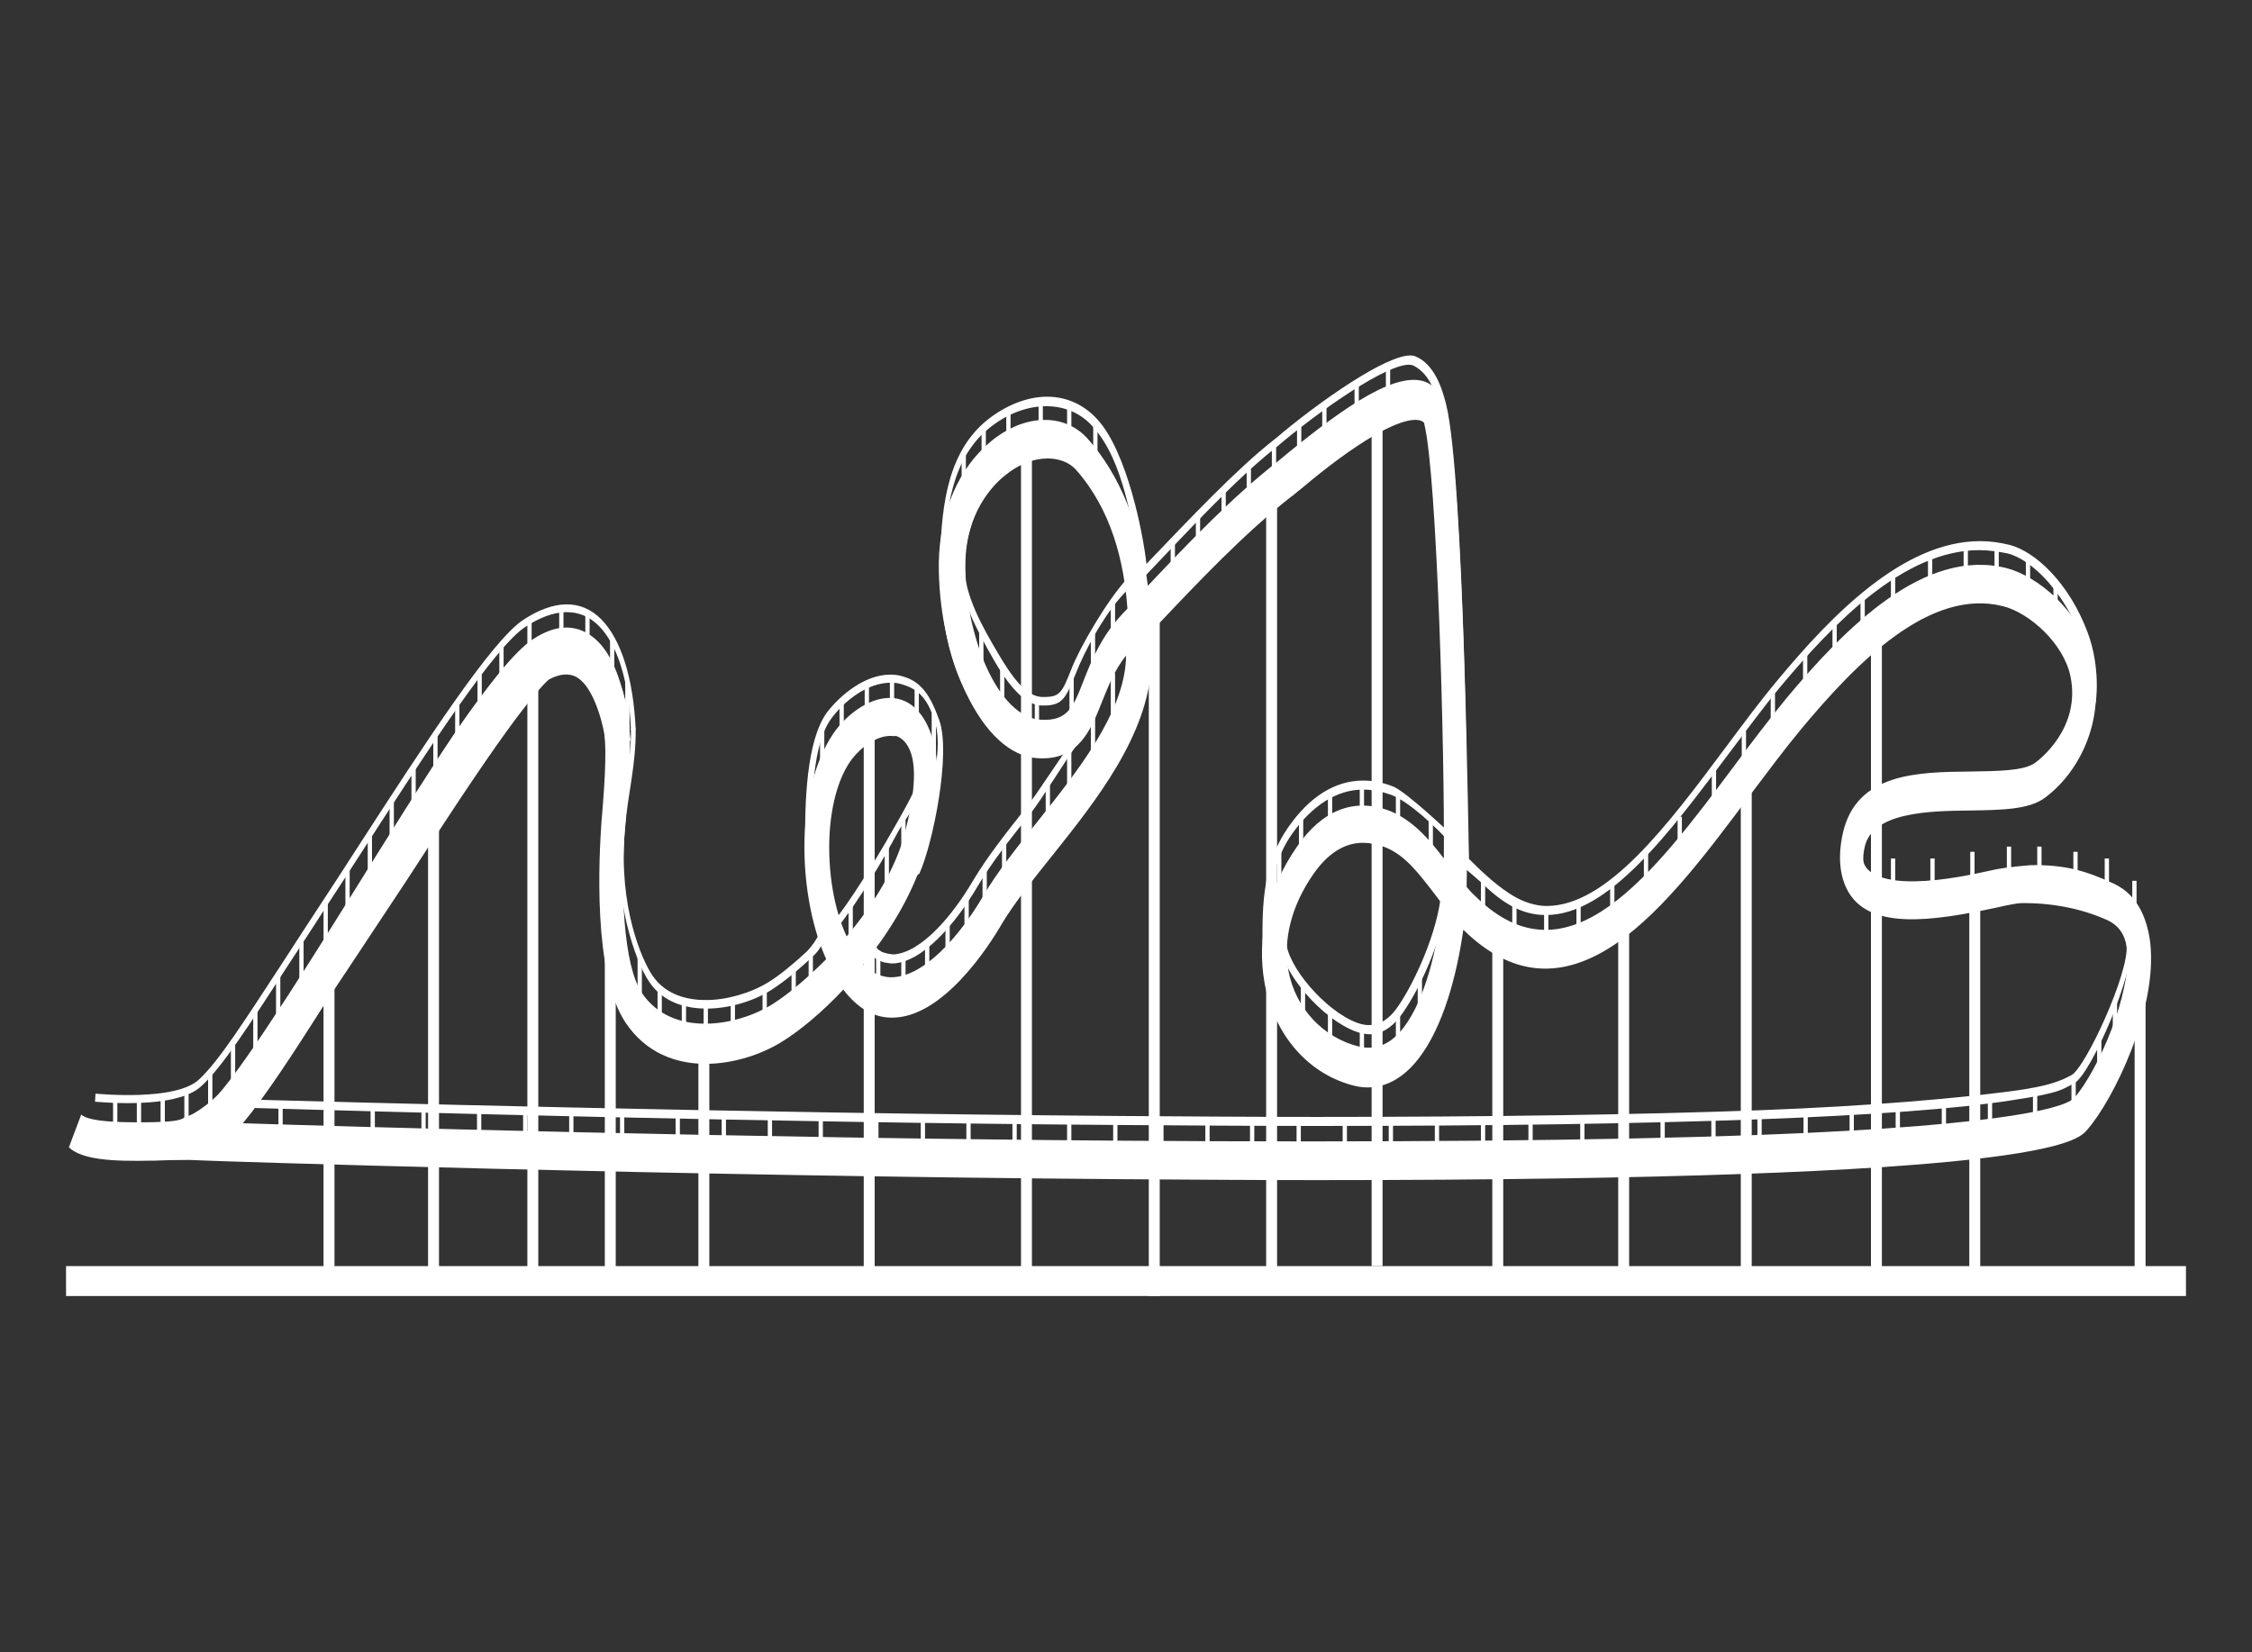 <?xml version="1.0" encoding="utf-8"?>
<!-- Generator: Adobe Illustrator 20.0.0, SVG Export Plug-In . SVG Version: 6.00 Build 0)  -->
<svg version="1.1" id="Layer_1" xmlns="http://www.w3.org/2000/svg" xmlns:xlink="http://www.w3.org/1999/xlink" x="0px" y="0px"
	 viewBox="0 0 474 347.8" style="enable-background:new 0 0 474 347.8;" xml:space="preserve">
<rect x="0" y="0" width="474" height="347.8" fill="#333333" stroke="none"/>
<style type="text/css">
	.st0{fill:#FFFFFF;}
</style>
<g>
	<rect x="13.9" y="266.5" class="st0" width="446.2" height="6.3"/>
	<rect x="111" y="138" class="st0" width="2.3" height="131.7"/>
	<rect x="241.8" y="125.7" class="st0" width="2.3" height="147.1"/>
	<rect x="314.1" y="198.5" class="st0" width="2.3" height="71.3"/>
	<rect x="340.6" y="193.3" class="st0" width="2.3" height="76.4"/>
	<rect x="414.5" y="188.8" class="st0" width="2.3" height="80.8"/>
	<rect x="393.8" y="133.9" class="st0" width="2.3" height="137.5"/>
	<rect x="288.7" y="89.9" class="st0" width="2.3" height="176.6"/>
	<rect x="181.8" y="154.1" class="st0" width="2.3" height="115.6"/>
	<rect x="68.1" y="203.5" class="st0" width="2.3" height="66.2"/>
	<rect x="90.1" y="166.4" class="st0" width="2.3" height="102"/>
	<rect x="127.3" y="196.7" class="st0" width="2.3" height="73"/>
	<rect x="147" y="220.3" class="st0" width="2.3" height="49.4"/>
	<rect x="266.5" y="102.3" class="st0" width="2.3" height="166.4"/>
	<rect x="214.9" y="93.8" class="st0" width="2.3" height="175.9"/>
	<rect x="366.4" y="164.6" class="st0" width="2.3" height="107.6"/>
	<rect x="449.3" y="199.3" class="st0" width="2.3" height="70.5"/>
	<path class="st0" d="M277,248.4c-12.7,0-26.4-0.1-41.3-0.2c-94.8-0.7-191.5-3.8-194.7-4c-1.1-0.1-3.1,0-5.4,0c-1,0-2,0.1-3,0.1
		c-0.2,0-0.4,0-0.6,0l0,0c-8.4,0.2-14.8-0.2-17.5-2.8l2.6-6.9c1.7,1.7,9.9,1.7,15.4,1.6c2.8-0.1,5.2-0.2,6.2-0.9l0.1-0.1
		c5.1-1.4,14.3-11.1,23.3-25.2c7.5-11.7,13.7-22.5,22.1-37.1c15-26.2,29.2-43.7,36.3-40c14.7,7.7,12.4,24.1,11.2,39.5l-0.1,1.1
		c-1.1,13.5-0.4,29.7,3.5,35.5c6.4,9.5,20.2,7,27.6,2.3c3.3-2.1,7.2-5.4,11.2-9.4c-3.3-7.3-5-17.4-4.5-26.8
		c0.5-8.8,2.8-16.4,6.5-21.4c3.1-4.1,8.6-7.9,13.5-6.5c2.9,0.8,5.2,3.4,6.6,7.4c2.7,7.7,0.7,17.5-1.1,24.2
		c-2.3,8.6-7.4,17.1-13.2,24.2c1.7,1.7,3.6,2.6,5.6,2.7c0.1,0,0.2,0,0.3,0c6.9,0,14.5-8.8,19.4-17.2c2.8-4.8,6.8-9.8,11-15.1
		c8.6-10.8,18.4-23,19-34.6c0-0.3,0-0.5,0-0.8c-2.4,3-3.7,6.4-5,9.6c-2.4,6.1-5,12.5-13.5,12c-5.8-0.3-11.2-5.3-15.3-14
		c-3.7-7.9-5.7-17.8-5.6-27.2c0.2-10.7,4.2-20,11.1-25.6c7-5.7,15.3-5.9,20.2-0.5c6.8,7.6,11.1,18.3,12.7,31
		c8.8-9.3,17.9-18.8,27.5-26.3c0.5-0.4,1.1-0.9,1.8-1.5c12-9.8,23.9-18.3,30-14.7c1.6,1,2.8,2.7,3.4,5.2c3.7,14.8,4.9,86.5,4.4,99.7
		c0,0.3,0,0.7,0,1c0.6,0.7,1.2,1.4,1.9,2c19.5,19.2,37.3-4.6,54.5-27.6c3.7-5,7.3-9.7,10.8-14c12.6-15.1,29.2-31.9,46.5-27.5
		c6.2,1.6,15.9,8.9,18.2,20.3c2.5,12.5-3.4,23.1-10.3,28.1c-3.3,2.4-9,2.5-15.6,2.6c-8.6,0.1-20.5,0.3-22.2,7.6
		c-0.6,2.7-0.2,3.6,0,3.9c0.5,1.1,2.7,3.6,10.8,3.4c5.6-0.1,11.8-1.4,16.3-2.4c2.7-0.6,6.8-0.9,7.9-1c7.2-0.1,11.6,1.2,17.4,3.9
		c5.5,2.5,7.2,8.3,7.7,12.6c1.5,14-7.8,32.9-13.2,39.1C437.2,240.4,430.3,248.4,277,248.4z M50.1,236.4
		c24.7,0.8,105.1,3.1,185.5,3.7c55.9,0.4,101.1,0,134.4-1.2c55.7-2.1,65.1-6.2,66.6-7.8c5.1-5.9,12.1-22.2,11.1-31.2
		c-0.2-1.9-0.9-4.7-4.1-6.2c-5.3-2.4-11.6-3.7-18.2-3.6c-0.8,0-2.8,0.4-5,0.9c-13.6,2.9-27.3,5-31.7-3.9c-1.1-2.2-2.1-6-0.8-11.8
		c2.9-12.6,15.7-12.8,26.9-12.9c5.5-0.1,11.1-0.1,13.5-1.8c1-0.7,9.7-7.4,7.5-18.2c-1.4-6.9-8.6-13.4-14.2-14.8
		c-15.4-3.9-30.8,11.8-42.6,26c-3.4,4.1-6.9,8.8-10.6,13.7c-8.8,11.8-17.9,24-27.8,31c-11.7,8.2-22.4,7.4-32.6-2.6c0,0,0,0,0,0
		c-1.4,9.8-4.3,20.5-9.4,27.1c-3.8,4.9-8.4,6.9-13.3,5.8c-9.7-2.3-17-10.5-19.1-21.5c-1.8-9.7,0.6-20,6.8-28.9
		c5.3-7.7,12-10.3,19.3-7.6c4.9,1.9,8.4,5.9,11.6,10.1c0.2-22-1.4-80.3-4.1-91.4c0-0.2-0.1-0.4-0.4-0.6c-0.9-0.5-3.7-1.1-11.9,4
		c-5.3,3.3-10.7,7.7-13.9,10.4c-0.8,0.6-1.4,1.2-1.9,1.5c-9.7,7.6-19.1,17.5-28.1,27c-0.3,0.4-0.7,0.7-1,1.1c0,2.3,0,4.7-0.2,7.2
		c-0.9,15.1-11.6,28.5-21,40.3c-4.1,5.1-7.9,9.9-10.5,14.2c-2.7,4.7-12.4,19.8-23.1,19.8c-0.1,0-0.3,0-0.4,0c-3.7-0.1-7-2.1-9.9-5.9
		c-4.5,4.8-9.1,8.6-12.8,10.9c-8.2,5.2-24.5,8.7-33-3.9c-7-10.4-5.6-35.1-5.1-42.4l0.1-1.1c1.4-17.1,1.6-26.3-7.6-30.7
		c-3.5-1.7-18.3,20.8-33.5,44.2C70.8,207.6,55.5,231.2,50.1,236.4z M286.9,177.4c-3.9,0-7.4,2.2-10.4,6.5c-4.7,6.7-6.5,14-5.3,20.5
		c1.5,7.9,7.4,14.1,14.9,15.9c3.5,0.8,6.7-0.5,9.4-4.1c4.4-5.8,7.1-16.5,8-26c-0.5-0.7-1.1-1.4-1.6-2.1c-3.4-4.4-6.3-8.3-10.7-9.9
		C289.8,177.7,288.3,177.4,286.9,177.4z M187.4,154.9c-2.9,0-6.1,2.3-8.1,4.9c-2.7,3.6-4.3,9.2-4.7,15.8c-0.4,7.7,0.9,15.7,3.6,21.5
		c5.5-6.5,10.3-14.2,12.2-21.6c2.1-7.9,2.5-13.7,1.3-17.1c-0.7-1.9-1.7-3-3.1-3.5C188.3,155,187.8,154.9,187.4,154.9z M220.5,96.5
		c-2.9,0-6.1,1.2-9,3.6c-2.5,2-8.2,7.8-8.3,18.5c-0.2,14.8,6.7,32.4,15.9,32.9c5.6,0.3,6.8-2.6,9-8.3c1.6-4.1,3.7-9.2,7.9-13.7
		c0.4-0.5,0.9-0.9,1.3-1.4c-0.7-9.9-3.4-20.9-10.9-29.3C225,97.3,222.9,96.5,220.5,96.5z"/>
	<g>
		<path class="st0" d="M229.6,98.7c-1.1-1.2-6.4-4.9-8.4-4.9c-2.7,0-8.1,1.5-10.7,3.6c-2.2,1.7-8.6,12.2-8.8,21.3
			c-0.1,6.7,4.4,14.8,7.3,19.9c2.9,5.1,6.4,9.7,10.1,9.9c0.3,0,0.5,0,0.7,0c3.9,0,4.6-1.7,6.7-6.9c1.6-4.1,5.7-12.1,10.2-16.8
			c0.1-0.1,0.5-0.5,0.6-0.6C236.4,113.6,235.2,105,229.6,98.7z M225.6,140.6c-2,5-2.4,6.1-5.7,6.1c-0.2,0-0.5,0-0.7,0
			c-3.3-0.2-6.2-4.2-9.2-9.3c-3-5.1-7.2-12.3-7-18.6c0.3-10.5,6.1-18.2,8.1-19.8c2.4-1.9,7.6-3.4,10.1-3.4c1.8,0,6.9,3.5,7.8,4.5
			c5.1,5.7,7.3,12,8.4,21.5C232.8,126.6,227.2,136.5,225.6,140.6z"/>
	</g>
	<g>
		<path class="st0" d="M394.9,178.3C395,178.4,395.1,178.4,394.9,178.3L394.9,178.3z"/>
		<path class="st0" d="M439.4,133.1c-3.9-10.4-11-17-16.4-18.4c-2-0.5-4.1-0.8-6.2-0.8c-16.2,0-31.3,15.6-42.6,29.2
			c-3.6,4.3-7.1,9-10.9,14.1c-12.3,16.5-25,33.5-37.8,33.5c-2.2,0-5.1-0.8-7.9-2.7c-3.1-2-6.2-5-8.4-7.2c-0.1-0.1-1-80.3-4.8-95.6
			c-0.9-3.7-2.6-8.6-6.5-10.2c-3.9-1.6-17.8,7.7-28,16.1l-0.1,0.1c-0.7,0.6-1.3,1.1-1.7,1.4c-7.9,6.2-17.7,16.6-26.8,26.1
			c-0.7-6.5-4.1-23.6-10.3-30.4c-2.8-3.1-6.5-4.8-10.6-4.8c-4.2,0-8.7,1.8-12.6,4.9c-7.9,6.4-9.7,16.9-9.9,29.4
			c-0.1,10.5,1.3,20.4,5.8,28.6c5.4,9.9,7.6,11,14.3,11.4c0.6,0,5.9,0,6.5,0c-1.4,1.8-6.8,10.1-8.2,11.8
			c-4.3,5.4-8.4,10.6-11.4,15.6c-4.3,7.4-11,15.4-16.9,15.7c-2.9-0.3-4.1-1.2-3.8-3.4c-1,2.4-1,4.1,1.1,4.8c0.7,0.3,1.4,0.4,2.2,0.5
			c0.1,0,0.2,0,0.2,0c6.3,0,13.5-8.4,18.1-16.3c2.9-4.9,6.9-10,11.2-15.4c2.3-2.9,7.1-10.8,9.5-14.1c-1.3,0.5-17.6-2.2-22-11.6
			c-3.9-8.4-5.9-16.8-5.8-26.8c0.2-11.8,1.9-22.3,9.4-28.4c3.8-3.1,8.1-4.7,12.1-4.7c3.9,0,7.4,1.5,9.9,4.4
			c6.4,7.1,8.3,20.3,10.3,32c8.8-9.2,19.3-20.7,27.9-27.5c0.4-0.3,1-0.8,1.7-1.4l0.1-0.1c10.1-8.3,24.1-17.7,27.5-15.9
			c3.4,1.8,4.6,5.8,5.4,9c3.8,15.2,4.4,80.4,4,95.6c0.3,0.3,4.3,3.7,4.6,4c4.5,4.4,8.6,7,13.7,7c13.2,0.1,26.1-17.3,38.6-34
			c3.8-5,7.3-9.8,10.8-14c11.2-13.4,26-28.8,41.9-28.8c2,0,4,0.3,6,0.7c6.1,1.6,14.5,10.9,17.3,24l1.1,7.7
			C441.2,148,442.2,140.6,439.4,133.1z"/>
		<path class="st0" d="M392.7,176.5c0.1-1,0.4-2.4,0.9-3.6C391.7,174.2,391.9,175.5,392.7,176.5z"/>
		<path class="st0" d="M184.4,197.5c0.9-2.2,2.7-5,4.6-7.9C186.4,192.5,184.1,195.3,184.4,197.5z"/>
		<path class="st0" d="M197.7,151.6c-1.9-5.3-3.8-8.1-7.6-9.2c-0.9-0.3-1.8-0.4-2.7-0.4c-5.4,0-10.5,4.3-13.3,7.9
			c-4.3,5.8-4.8,18.8-4.6,28.7c0.2,8.8,7.9,13.4,0.4,21.6c-2.9,2.7-5.7,5-8.1,6.5c-3.7,2.3-8.8,3.8-13.2,3.8
			c-3.6,0-8.4-0.9-11.3-5.2c-2.2-3.3-7.1-14.3-5.8-30.3l0.1-1.1c0.5-6.5,2.3-12.9,2.2-20.6l-1,0c0.1,7.5-1.8,13.8-2.3,20.3l-0.1,1.1
			c-1.2,14.8,3.3,27.6,6.2,31.9c3.1,4.7,8.3,5.7,12.1,5.7c4.6,0,9.8-1.5,13.6-3.9c2.8-1.8,6-4.4,9.3-7.6c5.4-5.7-0.6-15-0.7-24.1
			c-0.1-8.4,0.1-20.1,4.1-25.5c2.6-3.5,7.4-7.5,12.5-7.5c0.9,0,1.7,0.1,2.5,0.4c3.5,1,5.5,3.3,6.9,8.3c1.7,6.2-1.5,15.6-3.4,22.9
			c-0.8,3.1-2.4,10.9-4.5,14.2c2.3-2.6,3.7-5.3,4.5-5.6C196.4,177.5,200.2,158.6,197.7,151.6z"/>
	</g>
	<g>
		<path class="st0" d="M303.2,189.2c-1.2,8.9-6.5,19.5-9.5,23.4c-2,2.6-4.4,3.6-7,3c-6.2-1.5-14.8-10.7-15.9-16.6c0-0.1,0-0.1,0-0.2
			l-1.4,0.1c0,0.2,0,0.4,0.1,0.7c1.3,6.7,10.4,16.3,17.1,17.9c0.6,0.1,1.1,0.2,1.7,0.2c2.3,0,4.4-1.2,6.3-3.6
			c3.9-5.1,8.7-15.6,9.7-23.4L303.2,189.2z"/>
	</g>
	<g>
		<path class="st0" d="M267,201.2c-0.2-8.8-0.5-17.8,4.9-25.6c4.3-6.1,9.5-9.4,15-9.4c1.9,0,3.9,0.4,5.9,1.1
			c3.8,1.4,9.9,7.2,12.5,10.2c0-0.9,0-1,0-2c0,0-9.4-9-12.2-10c-2.1-0.8-4.1-1.2-6.2-1.2c-5.9,0-11.3,3.4-15.8,9.9
			c-5.7,8.2-5.5,17.8-5.3,27.1c0,0.1,0,0.2,0,0.4l1.1-0.3C267,201.3,267,201.2,267,201.2z"/>
		<path class="st0" d="M448.7,197.4c-0.1-0.9-0.8-3.8-2.9-5.2l-0.9,1.8c0.2,0.1,0.2,0.6,0.4,0.7c1.8,0.8,2.2,3.5,2.3,4.2
			c0.6,5.9-8.7,25.9-11.6,27.4c-1.9,1-4.3,2.3-12.8,3.4c-11.5,1.5-29.3,3.1-53,4c-24.5,0.9-55.8,1.4-93,1.4c-13,0-26.9-0.1-41.3-0.2
			c-80.4-0.6-166.2-3-185-3.5c0.1-0.1,0.2-0.2,0.3-0.3c-0.6,0.7-1.1,1.3-1.7,2c30.3,0.9,112.3,3.2,186.4,3.7
			c14.4,0.1,28.4,0.2,41.4,0.2c37.2,0,68.5-0.5,93-1.4c23.7-0.9,41.6-2.2,53.1-4c10.5-1.6,10.4-2.2,13.2-3.6
			C440.1,226.1,449.5,204.6,448.7,197.4z"/>
		<path class="st0" d="M51.7,230.6c-0.3,0.3-0.5,0.6-0.8,0.9c0,0,0.1-0.1,0.1-0.1C51.2,231.1,51.4,230.8,51.7,230.6z"/>
	</g>
	<g>
		<path class="st0" d="M193.8,161.7l-0.6,0.5c0.1,0,0,1.9,0,1.9c0.2,0.5-1.4,3.8-4.3,8.9c-2.7,4.8-8.2,14.1-12.5,19.8
			c-0.2-0.7-1-1.2-1-2.1v1.7c0.1,1.2,0.3,2.3,0.6,3.2c5.1-6.4,9.9-14.7,12.9-20.3c2.9-5.3,6-7.1,4.6-12.3
			C193.5,163.1,194.9,163,193.8,161.7z"/>
	</g>
	<rect x="23.8" y="231.8" class="st0" width="0.9" height="5.5"/>
	<rect x="28.8" y="231.8" class="st0" width="0.9" height="5.5"/>
	<rect x="33.8" y="230.4" class="st0" width="0.9" height="6.5"/>
	<rect x="38.8" y="230.3" class="st0" width="0.9" height="5.5"/>
	<rect x="43.8" y="225.7" class="st0" width="0.9" height="6.6"/>
	<rect x="48.6" y="219.4" class="st0" width="0.9" height="9"/>
	<rect x="53.3" y="212.6" class="st0" width="0.9" height="9.8"/>
	<rect x="63" y="197.7" class="st0" width="0.9" height="10.6"/>
	<rect x="68.1" y="189.4" class="st0" width="0.9" height="10.8"/>
	<rect x="72.7" y="182.9" class="st0" width="0.9" height="9.1"/>
	<rect x="77.4" y="175.6" class="st0" width="0.9" height="9.6"/>
	<rect x="82" y="168.1" class="st0" width="0.9" height="8.6"/>
	<rect x="86.6" y="161.6" class="st0" width="0.9" height="8.6"/>
	<rect x="91.2" y="154.6" class="st0" width="0.9" height="8.6"/>
	<rect x="95.8" y="147.8" class="st0" width="0.9" height="8.6"/>
	<rect x="100.5" y="142" class="st0" width="0.9" height="8.6"/>
	<rect x="105.1" y="135.7" class="st0" width="0.9" height="8.6"/>
	<rect x="111" y="130.1" class="st0" width="0.9" height="8.6"/>
	<rect x="117.7" y="127.4" class="st0" width="0.9" height="8.6"/>
	<rect x="123.2" y="129.1" class="st0" width="0.9" height="8.6"/>
	<rect x="128.4" y="134.9" class="st0" width="0.9" height="8.6"/>
	<polygon class="st0" points="135.1,210.6 134.2,210.6 134.2,199.2 135.1,201.6 	"/>
	<rect x="138.4" y="207.8" class="st0" width="0.9" height="8.6"/>
	<rect x="143.5" y="210.6" class="st0" width="0.9" height="8.6"/>
	<rect x="148.1" y="210.6" class="st0" width="0.9" height="8.6"/>
	<rect x="153.8" y="210" class="st0" width="0.9" height="8.6"/>
	<rect x="160.5" y="207.8" class="st0" width="0.9" height="8.6"/>
	<rect x="166.6" y="203.5" class="st0" width="0.9" height="8.6"/>
	<rect x="170.2" y="200.1" class="st0" width="0.9" height="8.6"/>
	<rect x="172.6" y="153.6" class="st0" width="0.9" height="8.6"/>
	<rect x="176.7" y="147.3" class="st0" width="0.9" height="8.6"/>
	<rect x="182" y="143.5" class="st0" width="0.9" height="8.6"/>
	<rect x="187.3" y="142.2" class="st0" width="0.9" height="8.6"/>
	<rect x="192.5" y="144.4" class="st0" width="0.9" height="8.6"/>
	<rect x="184.4" y="200.1" class="st0" width="0.9" height="8.6"/>
	<rect x="178.6" y="189.9" class="st0" width="0.9" height="8.6"/>
	<rect x="182.5" y="184.7" class="st0" width="0.9" height="8.6"/>
	<rect x="186.2" y="178.3" class="st0" width="0.9" height="8.6"/>
	<rect x="189.7" y="171.9" class="st0" width="0.9" height="9.7"/>
	<rect x="189.7" y="201" class="st0" width="0.9" height="8.6"/>
	<rect x="194.7" y="198.5" class="st0" width="0.9" height="8.6"/>
	<rect x="199" y="194.2" class="st0" width="0.9" height="8.6"/>
	<rect x="203" y="188.7" class="st0" width="0.9" height="8.6"/>
	<rect x="206.8" y="182.8" class="st0" width="0.9" height="8.6"/>
	<rect x="210.9" y="177" class="st0" width="0.9" height="8.6"/>
	<rect x="215.4" y="171.1" class="st0" width="0.9" height="8.6"/>
	<rect x="220.1" y="164.9" class="st0" width="0.9" height="8.6"/>
	<rect x="224.6" y="157" class="st0" width="0.9" height="8.6"/>
	<rect x="229.6" y="150.7" class="st0" width="0.9" height="8.6"/>
	<rect x="233.8" y="141.7" class="st0" width="0.9" height="10.7"/>
	<rect x="246.4" y="114.1" class="st0" width="0.9" height="10.7"/>
	<rect x="251.7" y="107.9" class="st0" width="0.9" height="10.7"/>
	<rect x="257.1" y="102.6" class="st0" width="0.9" height="10.7"/>
	<rect x="262.4" y="98.1" class="st0" width="0.9" height="10.7"/>
	<rect x="267.7" y="94.1" class="st0" width="0.9" height="10.7"/>
	<rect x="273" y="88.8" class="st0" width="0.9" height="10.7"/>
	<rect x="278.3" y="85.6" class="st0" width="0.9" height="10.7"/>
	<rect x="311.7" y="184.4" class="st0" width="0.9" height="10.7"/>
	<rect x="300.7" y="172.3" class="st0" width="0.9" height="10.7"/>
	<rect x="293.8" y="166.7" class="st0" width="0.9" height="10.7"/>
	<rect x="286.2" y="165" class="st0" width="0.9" height="10.7"/>
	<rect x="279.5" y="167.4" class="st0" width="0.9" height="10.7"/>
	<rect x="273.4" y="171.5" class="st0" width="0.9" height="10.7"/>
	<rect x="268.8" y="178.1" class="st0" width="0.9" height="10.7"/>
	<rect x="273.8" y="206.9" class="st0" width="0.9" height="10.7"/>
	<rect x="279.5" y="212.8" class="st0" width="0.9" height="10.7"/>
	<rect x="286.2" y="215.9" class="st0" width="0.9" height="10.7"/>
	<rect x="293.8" y="212.8" class="st0" width="0.9" height="10.7"/>
	<rect x="298.4" y="205.3" class="st0" width="0.9" height="10.7"/>
	<rect x="318.3" y="189.2" class="st0" width="0.9" height="10.7"/>
	<rect x="325" y="191.6" class="st0" width="0.9" height="10.7"/>
	<rect x="331.8" y="190" class="st0" width="0.9" height="10.7"/>
	<rect x="338.9" y="185.8" class="st0" width="0.9" height="10.7"/>
	<rect x="346" y="179.1" class="st0" width="0.9" height="10.7"/>
	<rect x="353.1" y="171.9" class="st0" width="0.9" height="10.7"/>
	<rect x="360.3" y="162.1" class="st0" width="0.9" height="10.7"/>
	<rect x="366.6" y="153.9" class="st0" width="0.9" height="10.7"/>
	<rect x="372.7" y="145.5" class="st0" width="0.9" height="10.7"/>
	<rect x="379.5" y="137.7" class="st0" width="0.9" height="10.7"/>
	<rect x="385.7" y="131.3" class="st0" width="0.9" height="10.7"/>
	<rect x="391.6" y="125.9" class="st0" width="0.9" height="10.7"/>
	<rect x="398" y="121.4" class="st0" width="0.9" height="10.7"/>
	<rect x="405.8" y="116.9" class="st0" width="0.9" height="10.7"/>
	<rect x="413.3" y="114.7" class="st0" width="0.9" height="10.7"/>
	<rect x="419.8" y="114.7" class="st0" width="0.9" height="10.7"/>
	<rect x="426.4" y="116.9" class="st0" width="0.9" height="10.7"/>
	<rect x="432.2" y="122.7" class="st0" width="0.9" height="9.8"/>
	<rect x="398" y="180.7" class="st0" width="0.9" height="10.7"/>
	<rect x="406.3" y="180.7" class="st0" width="0.9" height="10.7"/>
	<rect x="414.7" y="179.3" class="st0" width="0.9" height="10.7"/>
	<rect x="422.4" y="178.2" class="st0" width="0.9" height="10.7"/>
	<rect x="428.8" y="178.2" class="st0" width="0.9" height="10.7"/>
	<rect x="436.4" y="179.3" class="st0" width="0.9" height="10.7"/>
	<rect x="443" y="180.7" class="st0" width="0.9" height="10.7"/>
	<rect x="448.8" y="185.4" class="st0" width="0.9" height="10.7"/>
	<rect x="444.7" y="211" class="st0" width="0.9" height="10.7"/>
	<rect x="441.4" y="218.6" class="st0" width="0.9" height="10.7"/>
	<rect x="436" y="226.7" class="st0" width="0.9" height="10.7"/>
	<rect x="427.9" y="229.3" class="st0" width="0.9" height="10.7"/>
	<rect x="418.4" y="231.3" class="st0" width="0.9" height="10.7"/>
	<rect x="408.7" y="232" class="st0" width="0.9" height="10.7"/>
	<rect x="399" y="232.7" class="st0" width="0.9" height="10.7"/>
	<rect x="389.3" y="233.4" class="st0" width="0.9" height="10.7"/>
	<rect x="379.6" y="234.1" class="st0" width="0.9" height="10.7"/>
	<rect x="369.9" y="234.4" class="st0" width="0.9" height="10.7"/>
	<rect x="360.2" y="235.5" class="st0" width="0.9" height="10.7"/>
	<rect x="349.5" y="235.3" class="st0" width="0.9" height="10.7"/>
	<rect x="340.8" y="237" class="st0" width="0.9" height="10.7"/>
	<rect x="332.6" y="235.3" class="st0" width="0.9" height="10.7"/>
	<rect x="321.7" y="235.3" class="st0" width="0.9" height="10.7"/>
	<rect x="311.7" y="236.1" class="st0" width="0.9" height="10.7"/>
	<rect x="302" y="236.1" class="st0" width="0.9" height="10.7"/>
	<rect x="292.3" y="236.1" class="st0" width="0.9" height="10.7"/>
	<rect x="282.6" y="236.8" class="st0" width="0.9" height="10.7"/>
	<rect x="272.9" y="236.8" class="st0" width="0.9" height="10.7"/>
	<rect x="263.1" y="236.7" class="st0" width="0.9" height="10.7"/>
	<rect x="253.7" y="236.1" class="st0" width="0.9" height="10.7"/>
	<rect x="244" y="236.1" class="st0" width="0.9" height="10.7"/>
	<rect x="234.3" y="235.8" class="st0" width="0.9" height="10.7"/>
	<rect x="224.6" y="235.6" class="st0" width="0.9" height="10.7"/>
	<rect x="213.1" y="235.7" class="st0" width="0.9" height="10.7"/>
	<rect x="203.4" y="236" class="st0" width="0.9" height="10.7"/>
	<rect x="193.8" y="235.7" class="st0" width="0.9" height="10.7"/>
	<rect x="184" y="235.6" class="st0" width="0.9" height="10.7"/>
	<rect x="172.3" y="234.6" class="st0" width="0.9" height="10.7"/>
	<rect x="161.6" y="235.3" class="st0" width="0.9" height="10.7"/>
	<rect x="151.9" y="235.3" class="st0" width="0.9" height="10.7"/>
	<rect x="142.2" y="235.3" class="st0" width="0.9" height="10.7"/>
	<rect x="130.5" y="234.3" class="st0" width="0.9" height="10.7"/>
	<rect x="119.8" y="234.2" class="st0" width="0.9" height="10.7"/>
	<rect x="110.1" y="234.2" class="st0" width="0.9" height="10.7"/>
	<rect x="100.4" y="234.2" class="st0" width="0.9" height="10.7"/>
	<rect x="88.7" y="233.9" class="st0" width="0.9" height="10.7"/>
	<rect x="78" y="233.2" class="st0" width="0.9" height="10.7"/>
	<rect x="68.3" y="232.4" class="st0" width="0.9" height="10.7"/>
	<rect x="58.6" y="233.1" class="st0" width="0.9" height="10.7"/>
	<rect x="285.1" y="80.6" class="st0" width="0.9" height="10.7"/>
	<rect x="291.7" y="76.7" class="st0" width="0.9" height="10.7"/>
	<rect x="230.1" y="88.8" class="st0" width="0.9" height="10.7"/>
	<rect x="233.8" y="126.2" class="st0" width="0.9" height="10.7"/>
	<rect x="229.6" y="132.7" class="st0" width="0.9" height="10.7"/>
	<rect x="225.1" y="142.2" class="st0" width="0.9" height="10.7"/>
	<rect x="217.8" y="146.9" class="st0" width="0.9" height="10.7"/>
	<rect x="210.5" y="140.4" class="st0" width="0.9" height="10.7"/>
	<rect x="206.1" y="132.4" class="st0" width="0.9" height="11.3"/>
	<rect x="224.6" y="84.6" class="st0" width="0.9" height="10.7"/>
	<rect x="218.6" y="84.6" class="st0" width="0.9" height="10.7"/>
	<rect x="211.8" y="86.1" class="st0" width="0.9" height="10.7"/>
	<rect x="206.6" y="89.9" class="st0" width="0.9" height="10.7"/>
	<rect x="202.4" y="95.9" class="st0" width="0.9" height="10.7"/>
	<rect x="196.1" y="150.1" class="st0" width="0.9" height="11.5"/>
	<rect x="131.6" y="143.2" class="st0" width="0.9" height="18.7"/>
	<rect x="58.1" y="205.5" class="st0" width="0.9" height="13.6"/>
	<path class="st0" d="M26.8,232.2c-3.6,0-6.5-0.3-6.8-0.3l0.1-1.7c0.2,0,16.9,1.7,21.8-3c4.2-3.9,9.3-11.9,18.7-26.3
		c2.1-3.3,4.5-6.9,7.1-10.9c2.5-3.8,5.1-7.8,7.6-11.7c13.8-21.3,28.1-43.4,34.8-47.8c6.5-4.3,12.2-4.4,16.4-0.2
		c4.2,4.2,6.8,12.4,7.3,23.2l-1,0.2c-0.4-10.2-2.8-18-6.8-22c-3.9-3.9-9.3-3.8-15.5,0.3c-6.5,4.3-20.7,26.2-34.4,47.4
		c-2.6,4-5.1,7.9-7.6,11.7c-2.6,4-4.9,7.6-7.1,10.9c-9.4,14.5-14.6,22.5-18.9,26.5C39.4,231.6,32.2,232.2,26.8,232.2z"/>
	<path class="st0" d="M44.7,241.8l-0.9-9.5c3.6-1.7,19-25.9,30.2-43.9c15.5-24.9,30.2-48.5,38.1-53.8c5.1-3.4,9.6-3.3,13.3,0
		c6.6,5.9,7.2,20.7,7.3,21.3c0,0-5.2,2.1-5.3,0.1c-0.1-2-1.8-9.8-5.1-12.8c-2-1.8-4.7-1.6-7.9,0.5c-6.8,4.5-22.4,29.5-36.1,51.6
		C60.5,224.1,50.1,240.4,44.7,241.8z"/>
</g>
</svg>
